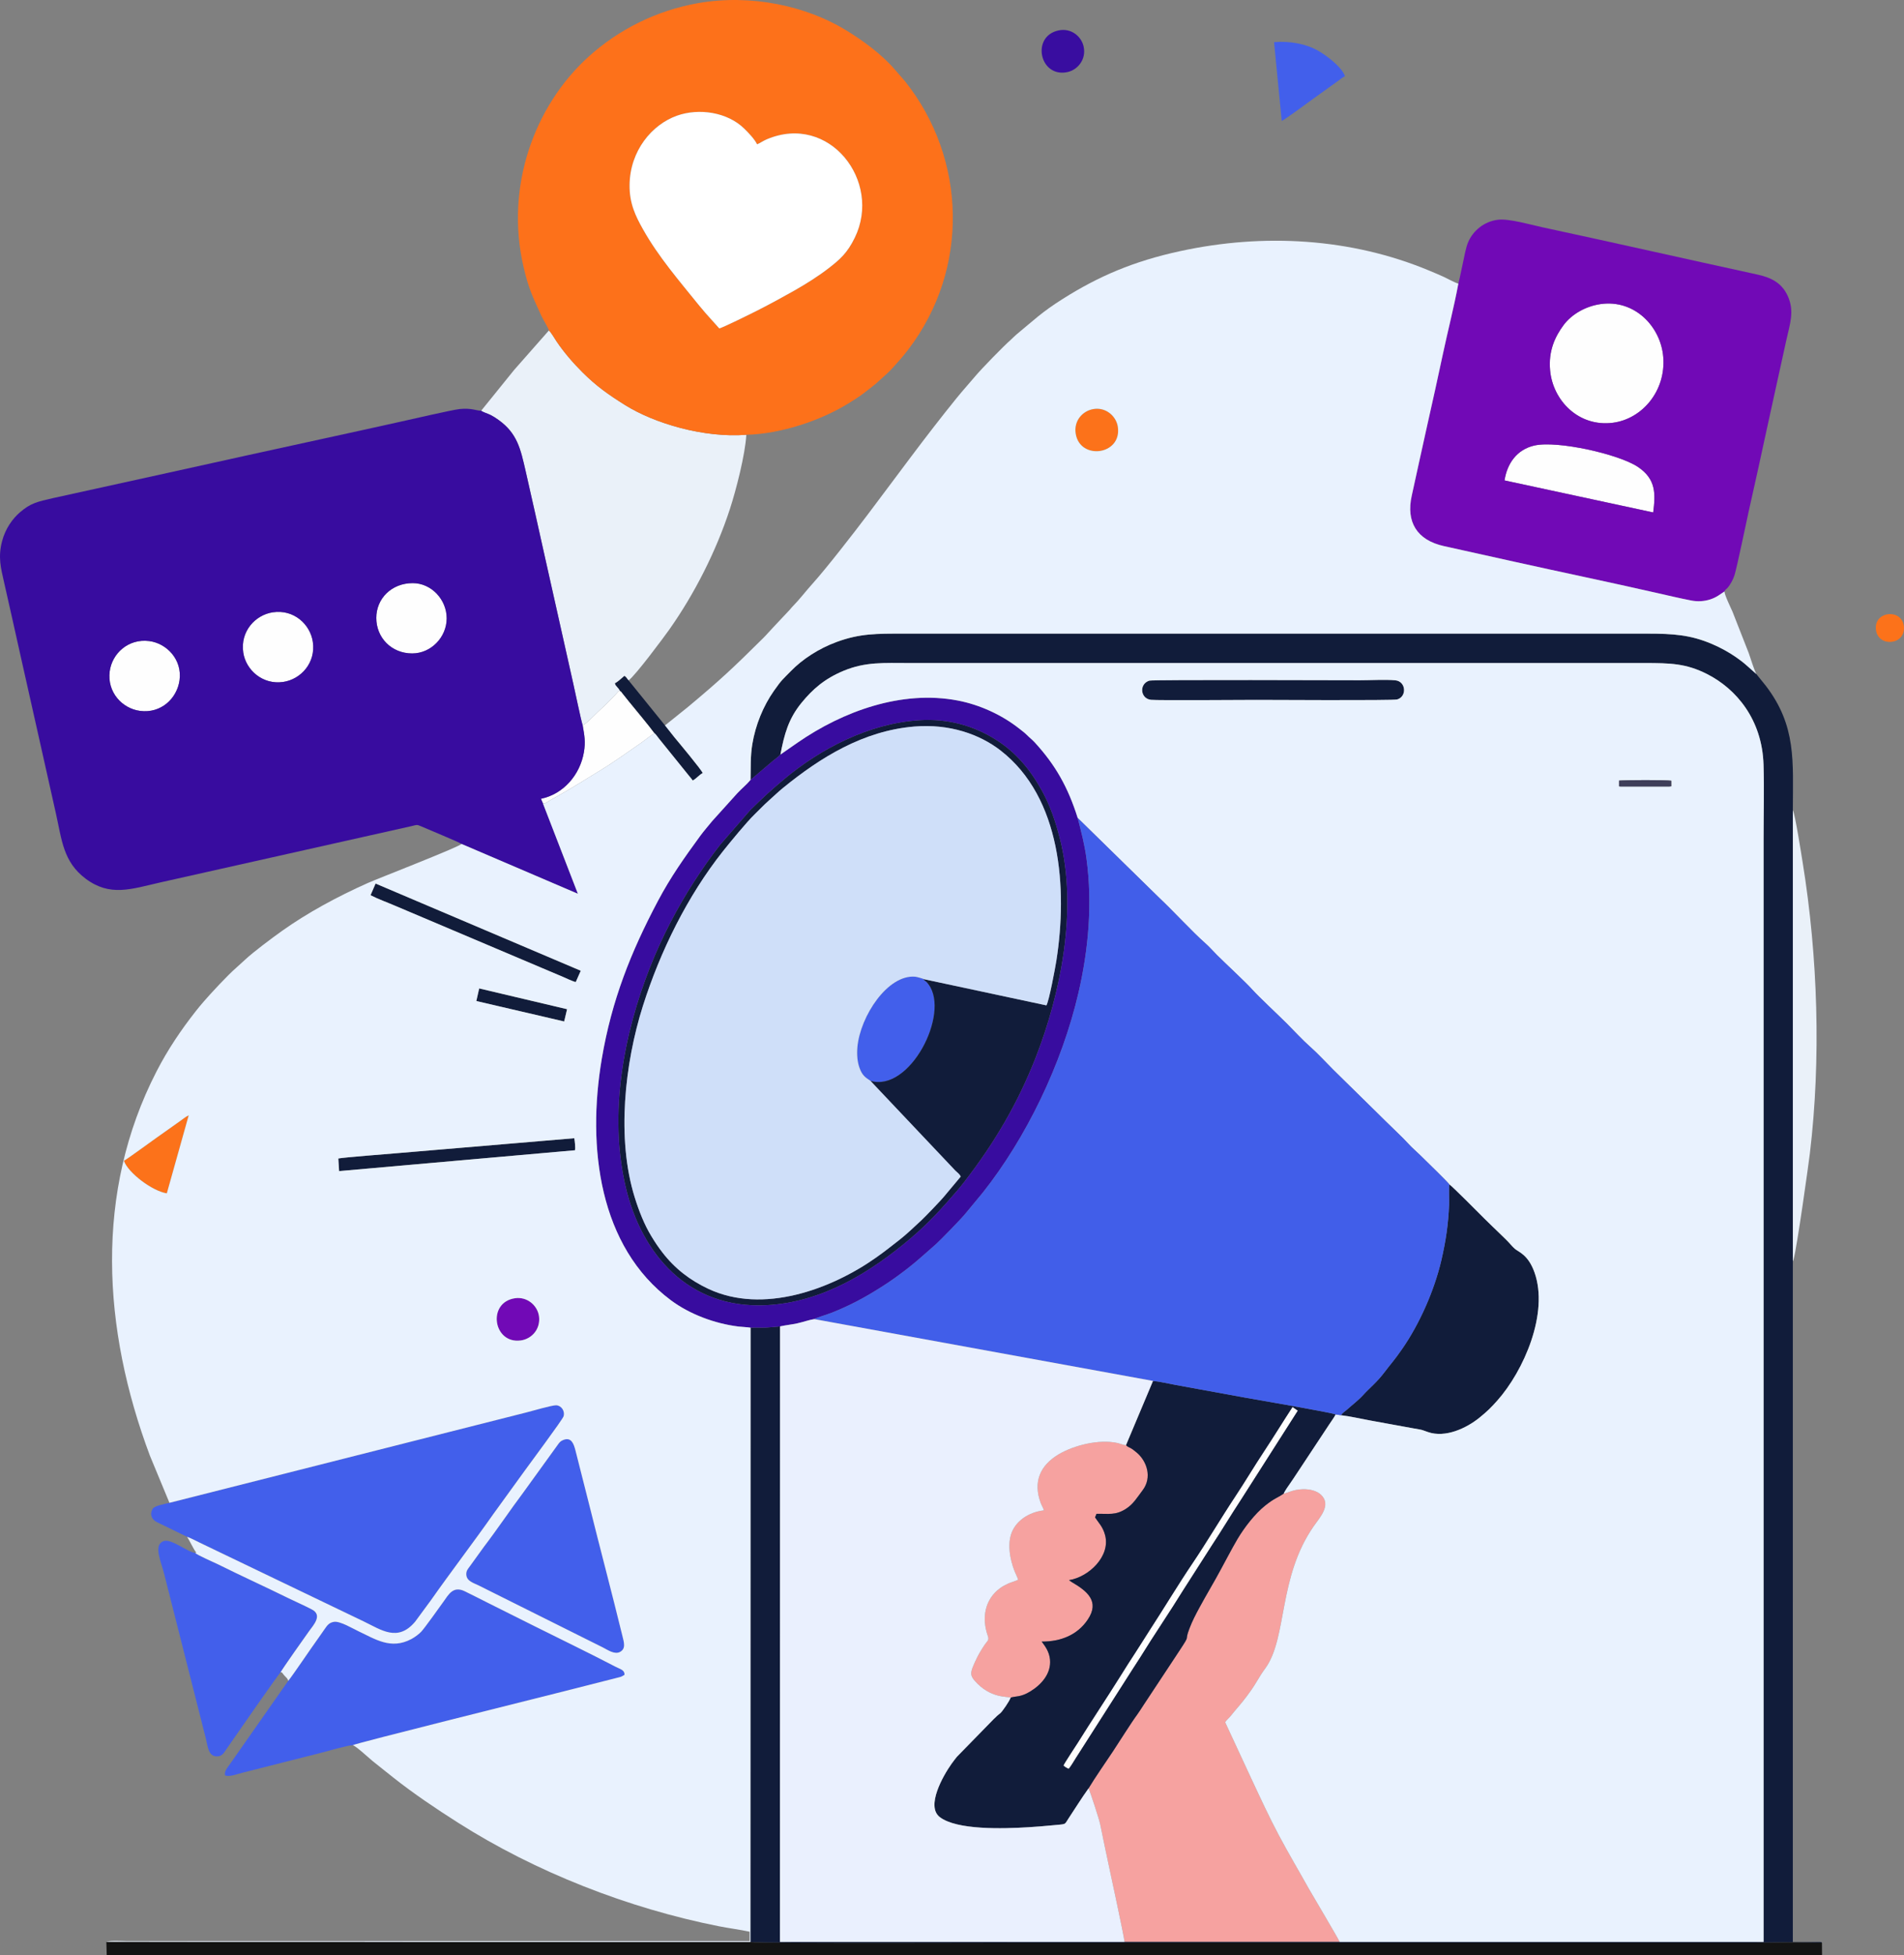 <?xml version="1.0" encoding="UTF-8"?>
<!DOCTYPE svg PUBLIC "-//W3C//DTD SVG 1.0//EN" "http://www.w3.org/TR/2001/REC-SVG-20010904/DTD/svg10.dtd">
<!-- Creator: CorelDRAW 2020 (64-Bit) -->
<svg xmlns="http://www.w3.org/2000/svg" xml:space="preserve" width="595.244mm" height="610.986mm" version="1.0" style="shape-rendering:geometricPrecision; text-rendering:geometricPrecision; image-rendering:optimizeQuality; fill-rule:evenodd; clip-rule:evenodd"
viewBox="0 0 12180122 12502235"
 xmlns:xlink="http://www.w3.org/1999/xlink"
 xmlns:xodm="http://www.corel.com/coreldraw/odm/2003">
 <rect x="0" y="0" width="12180122" height="12502235" fill="#808080" stroke="none"/>
 <defs>
  <style type="text/css">
   <![CDATA[
    .fil5 {fill:#111C3A}
    .fil14 {fill:#131313}
    .fil7 {fill:#380C9F}
    .fil15 {fill:#390DA0}
    .fil16 {fill:#3F3F59}
    .fil9 {fill:#415EE9}
    .fil2 {fill:#425FEB}
    .fil6 {fill:#7109B6}
    .fil10 {fill:#CFDFF9}
    .fil8 {fill:#E9F2FE}
    .fil11 {fill:#EAF0FE}
    .fil3 {fill:#EAF1F9}
    .fil4 {fill:#F6A2A0}
    .fil0 {fill:#FC721A}
    .fil12 {fill:#FD711A}
    .fil1 {fill:#FEFEFE}
    .fil13 {fill:white}
   ]]>
  </style>
 </defs>
 <g id="Capa_x0020_1">
  <g id="_2017958469616">
   <g>
    <path class="fil0" d="M792688 7422789c25918,75944 180247,193580 274431,208309l140057 -499182c-18881,9419 -36671,23657 -53041,35459 -16775,12093 -32771,23337 -50673,35991 -33794,23884 -68402,48850 -103525,73237 -21062,14622 -190188,138596 -207249,146185z"/>
    <path class="fil0" d="M6994807 2615787c-68807,11441 -126613,74141 -113327,157466 27450,172146 296840,137256 269367,-44313 -10178,-67266 -75570,-126535 -156040,-113153z"/>
    <path class="fil0" d="M12000689 4027782c14381,115156 193308,97190 178569,-24064 -13878,-114168 -193689,-97000 -178569,24064z"/>
   </g>
   <g>
    <path class="fil1" d="M10239702 1944459c-94796,13376 -184921,63965 -237568,134866 -54602,73532 -97309,165418 -85911,288878 18003,194970 183789,363369 401605,335258 186953,-24129 340275,-203531 322117,-421341 -16161,-193887 -182964,-368315 -400242,-337660z"/>
    <path class="fil1" d="M9624677 3072123l951114 204863c14641,-118211 19697,-212494 -98430,-291581 -120787,-80867 -514377,-169797 -661747,-136331 -111755,25379 -174485,114714 -190937,223048z"/>
    <path class="fil1" d="M1148466 4350023c18146,-131581 -81745,-236422 -194378,-250582 -133726,-16812 -237474,79883 -252266,193906 -17209,132662 79003,237315 193760,252539 135023,17911 236907,-79992 252884,-195862z"/>
    <path class="fil1" d="M1556279 4173310c16851,111268 123830,207243 255991,187399 112578,-16904 208600,-122070 188974,-255921 -16454,-112234 -121463,-209588 -256197,-189269 -112801,17010 -209189,122932 -188768,257791z"/>
    <path class="fil1" d="M2636749 4178516c121035,-14 220290,-103867 220746,-223500 458,-120595 -97599,-226116 -217282,-226116 -135717,0 -233130,99181 -233046,222651 88,127290 98039,226983 229582,226965z"/>
    <path class="fil1" d="M3727713 4639495c10788,64373 19183,103130 7483,171166 -24770,144037 -130630,267609 -274769,297380l12402 28547c13826,4805 19877,-4039 48205,-19947 16077,-9030 29327,-16718 46517,-26261 93722,-52030 181395,-108778 272682,-164002 82856,-50125 179877,-119840 260807,-175741 27737,-19159 57849,-45547 85952,-61819 -28877,-40966 -127872,-159345 -165598,-205790l-41618 -52112c-5752,-6945 -5269,-9777 -12449,-11610 -14178,-1457 -11379,3751 -31389,24119 -10718,10908 -17727,19507 -28664,30233 -19531,19155 -37919,37853 -58324,56155 -35208,31576 -84377,86366 -121238,109682z"/>
    <path class="fil1" d="M6802803 11290344c9576,9061 22061,16102 33481,21348 14794,-16454 32427,-47761 45934,-68901l366154 -573018c15148,-24199 30892,-46695 46163,-71506 87951,-142885 188252,-288874 275722,-431138l182557 -285168c62230,-94057 121575,-193384 183650,-287724l366072 -573444 -34033 -23669c-61751,94465 -120284,190425 -183071,285242 -61852,93403 -121319,193779 -183654,287718 -91311,137612 -185348,296971 -274570,428695 -88310,130374 -185078,291612 -274575,428779 -31303,47974 -59789,95754 -91725,143941 -30597,46171 -62017,96198 -91817,143912 -89290,142960 -186017,287194 -275708,431126 -13299,21340 -86853,131225 -90581,143808z"/>
   </g>
   <g>
    <path class="fil2" d="M1083985 9610136c-29902,7203 -91657,18150 -105357,35924 -18222,23642 -19542,66992 28868,89367l189283 92113c22065,7135 60417,27602 82369,38175l1046391 502458c113036,54055 218831,134540 330197,2071l101344 -137648c127646,-181579 273021,-371192 400298,-552591l200867 -277282c24170,-34234 240810,-324501 246977,-345550 10460,-35684 -15701,-69455 -46910,-70822 -25776,-1127 -157483,37366 -192684,46218l-2281644 577567z"/>
    <path class="fil2" d="M1844140 10748037l-366436 523191c-20739,30571 -45660,55435 -37432,82564 31604,9454 74420,-8596 106738,-16634l505914 -128258c35013,-9329 179729,-50327 203752,-48813 12142,-10542 1184306,-302219 1308654,-333895l381529 -96836c27059,-6851 26472,-5693 48344,-19439 614,-31778 -25887,-35005 -60055,-52820 -163515,-85250 -353326,-177053 -519374,-259977 -99347,-49613 -196513,-98250 -295686,-147831 -49863,-24929 -97440,-49617 -147783,-73961 -73280,-35435 -102199,20254 -135786,67383 -24850,34868 -119801,167738 -141532,191102 -13884,14925 -40567,35203 -63407,47385 -131673,70225 -233306,-935 -338325,-49795 -34545,-16073 -117632,-66437 -156832,-60278 -34123,5361 -45517,26701 -61547,48981 -16495,22924 -29206,42728 -45670,65207 -36677,50078 -155882,227763 -185066,262725z"/>
    <path class="fil2" d="M1794918 10694354c8119,-18140 167485,-243120 181299,-262062 31258,-42863 87620,-103617 19550,-139879 -47792,-25459 -101162,-48095 -149682,-71997 -148019,-72914 -303130,-143186 -449256,-215962 -23024,-11467 -138903,-61582 -148215,-74109 -45017,-2343 -154518,-94403 -202926,-75183 -65652,26069 -16679,124471 4958,211364l266776 1053373c12687,49005 14770,118172 78438,111223 26188,-2859 38529,-24964 50698,-42942 15689,-23182 338790,-489166 348360,-493827z"/>
    <path class="fil2" d="M3605029 9207524c-20923,7898 -27092,17385 -39599,35036l-218033 301792c-82287,109580 -169989,240185 -250554,345387l-91577 126734c-10923,15322 -24365,27964 -22331,54080 3243,41604 48572,52695 80595,68688 33802,16879 66112,33028 99326,49660l693564 346056c28883,14406 73894,47151 108956,29212 40305,-20620 26308,-61862 15717,-105203 -66896,-273732 -141759,-555314 -209989,-829562l-90391 -356674c-10278,-38402 -25148,-84276 -75686,-65205z"/>
    <path class="fil2" d="M5568082 6911483c251182,75613 510340,-427703 372524,-615822 -17283,-23591 -17315,-17516 -26437,-26431 -9351,-9136 -8246,-4013 -448,-6884 -7395,-4025 -47771,-15523 -58287,-16501 -176439,-16394 -352634,252565 -370635,449819 -4228,46325 -716,94888 14225,135046 17051,45823 35285,58379 69059,80773z"/>
    <path class="fil2" d="M8199410 773333c10649,-1659 179500,-125621 201968,-142240l151330 -108606c13266,-9871 38477,-29556 51309,-35042 -18674,-56867 -116075,-131835 -173492,-164008 -76939,-43110 -177329,-62226 -280200,-53910l49085 503807z"/>
   </g>
   <g>
    <path class="fil3" d="M3078233 2626419c8449,8408 45703,19820 59656,27025 20417,10538 33984,19550 51215,31878 120818,86433 141182,187047 173116,325743 41786,181493 81234,361360 121993,543606l182608 815013c13436,58565 47792,227104 60892,269811 36861,-23317 86030,-78107 121238,-109682 20405,-18302 38793,-37000 58324,-56155 10937,-10726 17946,-19325 28664,-30233 20010,-20368 17211,-25576 31389,-24119 -6834,-12957 -7027,-12586 -17180,-24397 -11801,-13728 -12705,-13628 -15770,-25365 15656,-6812 45318,-34187 60002,-46793 15846,9879 16728,20172 26783,28105 43114,-30086 228874,-280351 260014,-324452 161053,-228094 299727,-500025 388407,-772314 39437,-121088 97739,-347636 104739,-473717 -271947,21086 -588756,-72887 -776106,-190325 -108778,-68185 -184256,-121872 -272203,-209394 -58242,-57962 -118708,-127497 -165962,-197857 -9292,-13835 -37872,-62396 -48721,-69458l-222203 252174 -210894 260906z"/>
    <path class="fil3" d="M11468988 8065928c475,-868 960,-2032 1222,-2701 260,-663 855,-1885 1156,-2709 7227,-19904 -2535,9885 1891,-5545 22885,-79777 97581,-619658 104665,-678825 72189,-602955 51103,-1259722 -45783,-1858977 -8606,-53227 -48400,-308998 -63167,-336455l16 2885213z"/>
   </g>
   <g>
    <path class="fil4" d="M8211681 9551464c-41700,28396 -58885,29016 -117601,75823 -66468,52987 -133116,139729 -177452,213899 -36791,61551 -98264,181321 -138727,252948 -24340,43086 -48087,83448 -71647,125795 -23163,41639 -45555,81260 -67733,126163 -10571,21402 -20679,44768 -29515,67651 -34974,90587 10350,29034 -60626,136814 -12746,19355 -25756,39273 -38537,58549l-194432 294202c-13597,20458 -26214,41565 -40071,60358 -40164,54475 -113572,172381 -155760,235882 -45873,69048 -116222,170036 -155874,236367 13008,29376 67988,197669 74649,230934 16843,84133 34236,165465 51966,249471 13006,61627 96924,448879 103824,501703l1375482 -223c-7469,-19920 -178800,-307560 -196508,-339289 -63088,-113042 -129210,-224016 -191829,-341703 -61882,-116308 -117874,-237630 -174696,-359090l-169253 -364570c9169,-15107 24068,-25766 35838,-40724 34129,-43376 59953,-68817 102797,-125838 43720,-58185 54864,-79707 90575,-138047 10546,-17231 18799,-27420 29840,-42996 139169,-196328 79429,-577745 307251,-905526 39398,-56683 115430,-136572 46681,-201532 -26149,-24708 -70403,-36763 -117311,-35236 -62642,2040 -89609,22054 -121332,28216z"/>
    <path class="fil4" d="M6465177 10855872c34170,-10921 63028,-1318 125745,-39576 69934,-42664 134769,-113638 126052,-204088 -4927,-51127 -31854,-86130 -53253,-114675 123108,657 229676,-43028 295235,-141330 76619,-114888 -1684,-180308 -103024,-239216l-17663 -12279c128090,-20192 266834,-153949 231147,-287867 -14602,-54794 -40925,-77462 -64248,-113450l9265 -22869c80292,-1400 120957,10471 187012,-31162 48522,-30585 72005,-72052 108535,-120288 61033,-80597 27886,-184405 -38314,-240323 -43014,-36331 -43393,-28273 -60583,-40051l-7993 -7217c-13575,419 -37612,-10082 -54307,-13747 -118563,-26020 -277617,14496 -374175,71027 -122627,71792 -166994,179328 -116762,312774 6575,17467 15326,30164 20471,46697 -101776,12077 -183636,71209 -209899,152124 -23483,72351 -7027,159756 19664,230840 7641,20346 19589,42310 25369,60665 -12687,7446 -46742,16904 -62204,23865 -19613,8830 -37659,18574 -53249,29912 -99206,72136 -119376,192928 -78191,307036 9918,27475 -7057,33939 -20708,54917 -24696,37954 -40986,63577 -61234,108502 -28523,63286 -36159,83444 -2597,121800 100030,114321 208682,99232 229907,107978z"/>
   </g>
   <g>
    <path class="fil5" d="M4801258 4987267l142911 -121301c11895,-9018 40994,-31254 48263,-40667 24622,-128954 50904,-228876 136265,-332561 68351,-83026 143671,-151647 268065,-203228 141438,-58649 258651,-49517 420821,-49517 1567319,0 3134637,0 4701956,0 166124,0 266203,2302 400273,70143 187145,94698 353036,291049 361667,580358 4577,153415 338,313652 338,467834l0 7059403 -2712189 70 -1375482 223 -2204695 -274 653 -3935723c-31117,2306 -60090,6174 -90650,7440 -32562,1346 -66632,-810 -97994,892l-888 3928909c71649,9249 1662309,4103 1713471,4103l4712351 0c70919,10 142840,-2631 214828,-2789l214020 2789c-6769,-7291 976,-2568 -9896,-5046l-176398 -239 41 -4352158 -16 -2885213c350,-311086 24352,-537731 -173314,-795966l-59910 -74139 -63053 -55858c-16337,-15085 -44880,-36746 -66222,-51526 -45656,-31618 -96664,-60178 -154239,-84847 -137166,-58772 -249070,-66351 -411904,-66351 -1588108,0 -3176217,0 -4764325,0 -167094,0 -274057,-1522 -422157,52541 -119155,43499 -223054,113556 -292884,185262 -53988,55441 -58559,54332 -110569,128498 -68318,97423 -117714,218338 -137767,340369 -13080,79597 -9257,147096 -11369,228571z"/>
    <path class="fil5" d="M6802803 11290344c3728,-12582 77282,-122467 90581,-143808 89691,-143932 186418,-288166 275708,-431126 29799,-47714 61219,-97741 91817,-143912 31936,-48187 60421,-95967 91725,-143941 89496,-137168 186265,-298405 274575,-428779 89222,-131725 183259,-291084 274570,-428695 62335,-93939 121802,-194315 183654,-287718 62787,-94817 121319,-190777 183071,-285242l34033 23669 -366072 573444c-62075,94340 -121420,193666 -183650,287724l-182557 285168c-87471,142265 -187771,288254 -275722,431138 -15271,24811 -31015,47307 -46163,71506l-366154 573018c-13507,21140 -31140,52447 -45934,68901 -11420,-5247 -23904,-12288 -33481,-21348zm400289 -2048862l7993 7217c17190,11778 17569,3720 60583,40051 66200,55918 99347,159725 38314,240323 -36529,48236 -60012,89703 -108535,120288 -66055,41633 -106720,29763 -187012,31162l-9265 22869c23323,35987 49646,58655 64248,113450 35686,133918 -103057,267675 -231147,287867l17663 12279c101340,58907 179643,124327 103024,239216 -65559,98301 -172128,141986 -295235,141330 21400,28545 48326,63548 53253,114675 8717,90450 -56118,161424 -126052,204088 -62717,38259 -91575,28656 -125745,39576 -7567,22715 -52247,87070 -65095,98696 -8119,7350 -15030,11412 -22852,18872 -8416,8025 -10780,11596 -19372,18592l-236306 241933c-12032,15128 -23163,29312 -34453,45185 -55289,77749 -164597,271247 -75502,340322 108700,84270 405749,74960 564848,65351 49406,-2985 98856,-6830 146711,-11610 104643,-10450 82656,-299 113409,-46413 42081,-63102 82760,-129304 127141,-190885 39652,-66331 110002,-167319 155874,-236367 42187,-63501 115596,-181407 155760,-235882 13857,-18793 26474,-39900 40071,-60358l194432 -294202c12781,-19276 25791,-39194 38537,-58549 70976,-107779 25652,-46227 60626,-136814 8836,-22883 18944,-46249 29515,-67651 22177,-44903 44569,-84524 67733,-126163 23560,-42347 47307,-82709 71647,-125795 40462,-71627 101935,-191397 138727,-252948 44336,-74170 110984,-160912 177452,-213899 58717,-46808 75901,-47428 117601,-75823 6249,-15893 30951,-50669 41934,-66308 15897,-22638 27692,-41058 41719,-62062l208287 -315014c12388,-19132 32234,-45355 40485,-63067 -19566,-11334 -514889,-96018 -583927,-108475 -98530,-17778 -196353,-35437 -293052,-53458 -49173,-9165 -96920,-17770 -146615,-26800 -44813,-8142 -100636,-21537 -144565,-25617l-172854 410819z"/>
    <path class="fil5" d="M5913720 6262346c-7798,2871 -8903,-2253 448,6884 9122,8915 9155,2840 26437,26431 137816,188119 -121342,691434 -372524,615822l543645 574739c14334,13839 26104,20849 34262,37516l-100720 120431c-24365,31068 -130086,139584 -150098,158277 -37921,35420 -100460,94745 -141033,125850 -56517,43329 -83689,66879 -149750,113513 -287452,202919 -722983,364165 -1072978,200018 -118113,-55394 -214350,-129678 -293938,-232772 -27913,-36155 -46965,-64886 -71442,-105234 -44148,-72781 -78103,-158669 -105848,-247579 -116756,-374161 -64164,-855346 52631,-1223774 111401,-351411 285160,-702773 511676,-988675 42245,-53317 154428,-189905 203386,-236645 30917,-29519 57563,-58811 87837,-85414 31369,-27567 59783,-55844 93448,-83239 237787,-193488 512311,-365471 840253,-392501 223578,-18428 416684,48627 551439,153288 388480,301724 428836,883726 356893,1343466 -7342,46926 -46783,258438 -63712,286322l-780313 -166723zm-32695 -1656807c-323989,20133 -633908,184037 -863280,375706 -91778,76693 -134297,117217 -217615,198156l-191743 220525c-58858,75506 -115365,154902 -170900,241516 -104450,162905 -202033,347384 -280742,547353 -162565,413025 -266768,928759 -153126,1406179 100120,420619 396602,776883 899087,751416 358352,-18164 667248,-211657 918438,-423811 120411,-101700 203067,-193674 306549,-313744 15097,-17516 30213,-36922 46274,-57720 184968,-239488 335583,-491756 451691,-788747 156652,-400699 271980,-943449 153255,-1405430 -28275,-110030 -62965,-209103 -112799,-299631 -73489,-133501 -166202,-246027 -293899,-326481 -145913,-91933 -309375,-136582 -491189,-125285z"/>
    <path class="fil5" d="M8579081 9050097c58011,6532 127962,23073 186506,33552l281272 51238c61923,11477 32695,3520 88371,22834 111180,38572 245465,-24784 328035,-91322 48731,-39267 74831,-64970 113538,-108375 172074,-192958 331920,-561357 239619,-821090 -41095,-115639 -103634,-131141 -125923,-151287 -9245,-8355 -18930,-18418 -27352,-28011 -19953,-22723 -35154,-36665 -54890,-56020 -38136,-37399 -74808,-71326 -112574,-109187 -18449,-18494 -206109,-207824 -224284,-218727 -3886,19036 -135,99758 -1312,128672 -5152,126705 -20655,232213 -49331,355751 -45480,195929 -140554,408832 -250447,567287 -53693,77419 -70427,92310 -116703,153490 -46482,61451 -94119,98314 -132627,141201 -30980,34506 -72750,65521 -107450,96941 -9576,8670 -29799,20573 -34446,33053z"/>
    <path class="fil5" d="M7352957 4352393c-67698,20460 -58784,115424 9947,122811 43049,4627 602673,432 675723,432 49857,0 872923,4784 899062,-2744 64215,-18496 57055,-116126 -12099,-122578 -63372,-5912 -158348,-291 -225156,-291 -87276,0 -1324678,-4522 -1347477,2370z"/>
    <path class="fil5" d="M2164192 7408254l5185 80616 1508815 -133300c3998,-14682 -1441,-60964 -4354,-76990l-1131451 95473c-64841,5836 -339604,26529 -378194,34201z"/>
    <path class="fil5" d="M2370406 5724723c48643,24905 111383,47499 162813,69754l983302 416512c27256,11336 54667,22957 82801,35046 18799,8079 65066,30129 83845,33880l32042 -72271 -1312552 -557559 -32251 74639z"/>
    <path class="fil5" d="M3967328 4419305c7180,1833 6697,4665 12449,11610l41618 52112c37727,46446 136721,164825 165598,205790 10246,8416 20141,24209 29552,35652l184268 228121c10489,13902 21809,25142 30358,38228 19716,-7620 42251,-37109 64111,-46965 -4608,-18140 -162017,-206314 -180049,-228021l-61031 -77053 -233040 -287924c-10055,-7933 -10937,-18226 -26783,-28105 -14684,12607 -44346,39981 -60002,46793 3065,11737 3970,11637 15770,25365 10153,11811 10346,11441 17180,24397z"/>
    <polygon class="fil5" points="3047185,6401351 3609052,6532018 3627664,6453510 3065442,6320744 "/>
   </g>
   <g>
    <path class="fil6" d="M9624677 3072123c16452,-108334 79181,-197669 190937,-223048 147370,-33466 540960,55463 661747,136331 118127,79087 113071,173370 98430,291581l-951114 -204863zm615026 -1127664c217278,-30655 384081,143773 400242,337660 18158,217810 -135164,397212 -322117,421341 -217816,28111 -383602,-140288 -401605,-335258 -11398,-123460 31309,-215346 85911,-288878 52648,-70900 142772,-121489 237568,-134866zm-910548 -130558c-27857,150376 -67600,302743 -99451,452882 -31827,150020 -65500,302002 -99326,451652 -34006,150442 -65658,300091 -99357,451605 -37090,166768 31999,283662 205215,322105 300030,66587 602495,134117 903134,198491 150826,32296 301039,65512 451664,99478 74229,16740 151483,35136 227382,49983 41991,8212 84254,5592 122977,-7188 41397,-13663 61983,-32564 90945,-50935 1263,-10354 10301,-13086 18913,-22846 18285,-20714 36114,-54471 44342,-80460 16218,-51219 75265,-338603 90851,-407973 41054,-182705 81496,-364863 120708,-548226 39048,-182584 80980,-365317 120419,-548194 21690,-100575 54193,-183261 8406,-282539 -39525,-85705 -109339,-117751 -196197,-136634 -456831,-99316 -914652,-203327 -1371798,-301575 -71768,-15425 -213775,-56493 -283725,-48471 -93489,10720 -161718,73722 -191325,141184 -16030,36529 -24837,90440 -34011,132598 -9722,44682 -18621,90792 -29765,135062z"/>
    <path class="fil6" d="M3294424 8301808c-180049,26450 -139783,294178 37219,270050 69552,-9480 127026,-72294 116546,-154024 -8795,-68590 -74929,-127608 -153765,-116026z"/>
   </g>
   <g>
    <path class="fil7" d="M1148466 4350023c-15977,115870 -117861,213773 -252884,195862 -114757,-15224 -210969,-119877 -193760,-252539 14792,-114023 118541,-210718 252266,-193906 112633,14160 212524,119001 194378,250582zm407813 -176713c-20421,-134859 75967,-240781 188768,-257791 134735,-20319 239743,77035 256197,189269 19625,133851 -76396,239017 -188974,255921 -132160,19844 -239140,-76130 -255991,-187399zm1080469 5206c-131542,18 -229494,-99674 -229582,-226965 -84,-123470 97329,-222651 233046,-222651 119682,0 217740,105520 217282,226116 -456,119633 -99711,223486 -220746,223500zm315329 1218146l744825 318863 -224073 -578938 -12402 -28547c144139,-29771 249999,-153343 274769,-297380 11700,-68035 3305,-106793 -7483,-171166 -13100,-42707 -47456,-211246 -60892,-269811l-182608 -815013c-40759,-182246 -80206,-362113 -121993,-543606 -31934,-138696 -52298,-239310 -173116,-325743 -17231,-12329 -30798,-21340 -51215,-31878 -13953,-7205 -51207,-18617 -59656,-27025 -27917,1175 -60565,-18928 -138880,-10563 -46018,4915 -316504,67317 -373465,79955 -164739,36550 -329291,72903 -494169,108643 -330261,71590 -658322,144319 -988528,217261l-744258 163605c-102068,23061 -143808,32828 -210869,90411 -45936,39443 -93532,102621 -115130,186322 -26038,100914 -8164,168008 13294,262076 37538,164546 73626,327820 110454,492483 73843,330146 148056,657894 221542,988022 37325,167679 46752,307009 188929,413756 157004,117882 291346,67061 481543,23747l1605010 -359633c32148,-7207 30610,-11664 60039,1494 45015,20125 247675,102873 258332,112664z"/>
    <path class="fil7" d="M5881025 4605539c181814,-11297 345276,33352 491189,125285 127698,80454 220411,192981 293899,326481 49834,90528 84524,189600 112799,299631 118725,461981 3397,1004732 -153255,1405430 -116108,296991 -266723,549260 -451691,788747 -16061,20798 -31176,40204 -46274,57720 -103482,120069 -186138,212044 -306549,313744 -251190,212154 -560086,405646 -918438,423811 -502485,25467 -798966,-330797 -899087,-751416 -113642,-477420 -9439,-993154 153126,-1406179 78709,-199969 176292,-384447 280742,-547353 55535,-86613 112042,-166009 170900,-241516l191743 -220525c83319,-80939 125838,-121463 217615,-198156 229371,-191669 539290,-355573 863280,-375706zm-888594 219760c-7268,9413 -36368,31649 -48263,40667l-142911 121301c-27025,32097 -56570,55240 -84192,84845l-161104 178502c-25809,32040 -52592,61899 -77350,95782 -99715,136470 -188645,261626 -270306,415851 -172911,326553 -295401,634070 -358910,1009741 -95451,564613 -17207,1200655 442522,1542960 118946,88565 278507,148864 431188,167857 23806,2963 58858,3767 78355,7553 31363,-1702 65433,454 97994,-892 30561,-1267 59533,-5134 90650,-7440 34960,-7853 73996,-11745 109807,-19468 33609,-7250 78211,-22981 108895,-27276 11827,-7972 92695,-32996 113605,-41385 118148,-47403 204028,-93484 310619,-160558 33501,-21080 63174,-40779 93439,-62588 120458,-86799 157035,-123975 260486,-214172 23262,-20280 166298,-166185 192007,-199478l108256 -130802c276220,-348339 505482,-819465 611684,-1276767 64841,-279205 90542,-571750 51414,-859504 -12824,-94297 -33558,-171463 -56206,-259467 -62026,-196592 -142130,-338722 -274900,-483285 -16648,-18128 -32668,-29603 -49840,-47154 -13988,-14293 -33890,-28825 -51170,-42439 -108424,-85422 -248988,-150613 -390158,-177808 -360296,-69404 -736939,69466 -1024558,268235l-111051 77188z"/>
   </g>
   <g>
    <path class="fil8" d="M3605029 9207524c50538,-19071 65408,26804 75686,65205l90391 356674c68230,274247 143093,555830 209989,829562 10591,43341 24588,84583 -15717,105203 -35062,17939 -80073,-14807 -108956,-29212l-693564 -346056c-33215,-16632 -65525,-32781 -99326,-49660 -32024,-15993 -77352,-27084 -80595,-68688 -2034,-26116 11408,-38758 22331,-54080l91577 -126734c80565,-105201 168266,-235807 250554,-345387l218033 -301792c12507,-17651 18676,-27137 39599,-35036zm-310605 -905716c78835,-11582 144970,47436 153765,116026 10481,81731 -46994,144544 -116546,154024 -177002,24127 -217268,-243601 -37219,-270050zm-1130232 -893554c38590,-7671 313353,-28365 378194,-34201l1131451 -95473c2914,16026 8353,62308 4354,76990l-1508815 133300 -5185 -80616zm-1371504 14534c17062,-7589 186187,-131563 207249,-146185 35124,-24387 69732,-49353 103525,-73237 17903,-12654 33898,-23898 50673,-35991 16370,-11803 34160,-26040 53041,-35459l-140057 499182c-94184,-14729 -248514,-132365 -274431,-208309zm2272753 -1102045l562223 132766 -18613 78508 -561866 -130667 18257 -80607zm-662785 -670659l1312552 557559 -32042 72271c-18778,-3751 -65046,-25801 -83845,-33880 -28134,-12089 -55545,-23710 -82801,-35046l-983302 -416512c-51430,-22255 -114170,-44849 -162813,-69754l32251 -74639zm4592151 -3034298c80470,-13382 145862,45887 156040,113153 27473,181569 -241917,216459 -269367,44313 -13286,-83325 44520,-146026 113327,-157466zm-2740605 2022991l61031 77053c18031,21707 175440,209881 180049,228021 -21860,9857 -44395,39345 -64111,46965 -8549,-13086 -19869,-24326 -30358,-38228l-184268 -228121c-9411,-11443 -19306,-27235 -29552,-35652 -28103,16272 -58215,42660 -85952,61819 -80931,55901 -177951,125617 -260807,175741 -91287,55224 -178960,111972 -272682,164002 -17190,9544 -30440,17231 -46517,26261 -28328,15907 -34379,24751 -48205,19947l224073 578938 -744825 -318863c-9572,17763 -530502,219484 -598889,249903 -197069,87663 -388875,192402 -547299,305098 -66167,47070 -183525,134424 -239504,186744l-56116 51113c-52515,45179 -160969,161905 -208782,217294 -16131,18684 -32214,37945 -48688,58903 -94413,120102 -178628,244345 -251475,385896 -397850,773079 -346880,1645023 -42208,2457392l124868 301131 2281644 -577567c35201,-8852 166908,-47346 192684,-46218 31209,1367 57370,35138 46910,70822 -6167,21050 -222807,311317 -246977,345550l-200867 277282c-127276,181399 -272651,371012 -400298,552591l-101344 137648c-111367,132469 -217161,51985 -330197,-2071l-1046391 -502458c-21952,-10573 -60305,-31039 -82369,-38175 11467,17395 19941,35203 29603,52809 6347,11563 20851,39073 28488,46714 -4829,4289 6079,4645 -6257,3282 9312,12527 125191,62642 148215,74109 146126,72777 301237,143048 449256,215962 48520,23902 101890,46538 149682,71997 68070,36261 11709,97016 -19550,139879 -13814,18942 -173179,243922 -181299,262062 10841,-661 7905,61 15066,8879 4968,6116 6059,8160 11089,13429 10933,11453 17694,15895 23067,31375 29183,-34962 148389,-212647 185066,-262725 16464,-22480 29175,-42283 45670,-65207 16030,-22279 27424,-43620 61547,-48981 39200,-6159 122287,44205 156832,60278 105019,48860 206652,120020 338325,49795 22840,-12181 49523,-32459 63407,-47385 21731,-23364 116683,-156234 141532,-191102 33587,-47129 62506,-102817 135786,-67383 50344,24344 97921,49032 147783,73961 99173,49580 196339,98217 295686,147831 166048,82924 355859,174726 519374,259977 34168,17815 60669,21041 60055,52820 -21872,13747 -21285,12588 -48344,19439l-381529 96836c-124348,31676 -1296511,323353 -1308654,333895 21584,5717 104268,83294 129511,103591 42644,34285 84688,67718 129175,102879 132046,104368 271781,198246 414496,289029 494826,314771 1087963,547422 1669451,662433 64164,12691 133566,21310 196126,34841l2 60151 -3988189 0c-17278,0 -112836,-5257 -126887,5277l4120210 980 888 -3928909c-19497,-3786 -54549,-4590 -78355,-7553 -152680,-18993 -312242,-79292 -431188,-167857 -459728,-342305 -537973,-978348 -442522,-1542960 63509,-375671 185999,-683188 358910,-1009741 81661,-154225 170591,-279381 270306,-415851 24757,-33884 51541,-63742 77350,-95782l161104 -178502c27622,-29605 57168,-52748 84192,-84845 2112,-81475 -1711,-148974 11369,-228571 20053,-122032 69449,-242946 137767,-340369 52009,-74166 56581,-73057 110569,-128498 69830,-71706 173730,-141763 292884,-185262 148101,-54064 255064,-52541 422157,-52541 1588108,0 3176217,0 4764325,0 162834,0 274738,7579 411904,66351 57575,24669 108584,53229 154239,84847 21342,14780 49885,36441 66222,51526l63053 55858c-17872,-34856 -34937,-95664 -49357,-135459l-103538 -263838c-7076,-16718 -54457,-113227 -50515,-129339 -28962,18371 -49548,37272 -90945,50935 -38723,12781 -80986,15400 -122977,7188 -75899,-14848 -153153,-33243 -227382,-49983 -150626,-33966 -300838,-67182 -451664,-99478 -300640,-64375 -603104,-131905 -903134,-198491 -173216,-38443 -242305,-155336 -205215,-322105 33700,-151514 65351,-301163 99357,-451605 33826,-149650 67499,-301632 99326,-451652 31852,-150139 71594,-302506 99451,-452882 -23493,-6372 -68543,-31977 -93462,-43380 -30022,-13738 -61303,-26789 -92007,-39605 -501539,-209322 -1060690,-240151 -1590975,-125615 -302862,65414 -524770,161792 -751739,304654 -139134,87575 -185371,136114 -298114,228620 -11987,9836 -22106,21303 -33996,31762 -52359,46061 -189332,187399 -227859,233001 -41000,48533 -81569,93139 -122817,144020 -200198,246959 -378689,493442 -570004,746650 -86018,113845 -261634,340418 -352508,440985 -38846,42989 -84014,101768 -122740,140566 -12157,12179 -18766,22721 -31158,34735l-95723 101768c-22153,22971 -40720,45609 -63509,68179 -193726,191857 -271749,265479 -481312,440434l-147028 118103z"/>
    <path class="fil8" d="M10357261 4991626c34735,-3634 309717,-4680 334012,915l61 35582 -12404 1396 -308395 205 -13274 -1146 0 -36951zm-3004304 -639233c22799,-6892 1260201,-2370 1347477,-2370 66808,0 161784,-5621 225156,291 69155,6452 76314,104082 12099,122578 -26139,7528 -849205,2744 -899062,2744 -73051,0 -632675,4195 -675723,-432 -68731,-7387 -77645,-102351 -9947,-122811zm-2360525 472906l111051 -77188c287619,-198770 664262,-337640 1024558,-268235 141170,27195 281734,92386 390158,177808 17280,13614 37182,28146 51170,42439 17172,17551 33192,29026 49840,47154 132770,144563 212874,286692 274900,483285l520330 509409c93693,87937 210699,216689 296658,292444 27334,24092 47334,48119 74088,74839 52781,52717 181929,172238 224282,219254 47401,52623 164910,161117 223574,219922 45916,46024 100120,105156 147655,146867 49503,43440 100630,99715 147773,146754l297140 291902c49736,50055 99138,95606 148954,145567 25770,25846 46184,50090 72056,73411 26362,23763 50704,48103 76108,72955 17563,17180 135770,131923 148669,149817 18175,10902 205835,200233 224284,218727 37765,37862 74438,71788 112574,109187 19736,19355 34937,33296 54890,56020 8422,9593 18107,19656 27352,28011 22290,20145 84829,35648 125923,151287 92302,259733 -67544,628132 -239619,821090 -38707,43405 -64806,69108 -113538,108375 -82570,66538 -216854,129893 -328035,91322 -55676,-19314 -26448,-11357 -88371,-22834l-281272 -51238c-58545,-10479 -128496,-27021 -186506,-33552l-34976 -5085c-8250,17712 -28097,43935 -40485,63067l-208287 315014c-14027,21005 -25821,39425 -41719,62062 -10982,15639 -35684,50415 -41934,66308 31723,-6161 58690,-26175 121332,-28216 46908,-1526 91162,10528 117311,35236 68750,64960 -7283,144849 -46681,201532 -227822,327781 -168082,709198 -307251,905526 -11042,15576 -19294,25764 -29840,42996 -35711,58340 -46855,79863 -90575,138047 -42844,57020 -68668,82461 -102797,125838 -11770,14958 -26669,25617 -35838,40724l169253 364570c56822,121461 112813,242782 174696,359090 62619,117687 128741,228661 191829,341703 17708,31729 189040,319369 196508,339289l2712189 -70 0 -7059403c0,-154182 4240,-314419 -338,-467834 -8631,-289310 -174522,-485660 -361667,-580358 -134070,-67841 -234149,-70143 -400273,-70143 -1567319,0 -3134637,0 -4701956,0 -162171,0 -279383,-9132 -420821,49517 -124395,51582 -199715,120202 -268065,203228 -85361,103685 -111643,203607 -136265,332561z"/>
   </g>
   <path class="fil9" d="M5208805 8435282l2167141 395380c43929,4080 99752,17475 144565,25617 49695,9030 97442,17634 146615,26800 96699,18021 194522,35680 293052,53458 69038,12458 564361,97141 583927,108475l34976 5085c4647,-12480 24870,-24383 34446,-33053 34700,-31420 76470,-62435 107450,-96941 38508,-42887 86145,-79750 132627,-141201 46276,-61180 63010,-76071 116703,-153490 109893,-158455 204968,-371358 250447,-567287 28676,-123538 44178,-229046 49331,-355751 1177,-28913 -2574,-109635 1312,-128672 -12899,-17894 -131107,-132637 -148669,-149817 -25404,-24852 -49746,-49192 -76108,-72955 -25873,-23321 -46286,-47565 -72056,-73411 -49816,-49961 -99218,-95512 -148954,-145567l-297140 -291902c-47143,-47039 -98271,-103315 -147773,-146754 -47534,-41711 -101739,-100843 -147655,-146867 -58664,-58805 -176173,-167298 -223574,-219922 -42353,-47016 -171501,-166537 -224282,-219254 -26755,-26720 -46755,-50747 -74088,-74839 -85958,-75756 -202964,-204507 -296658,-292444l-520330 -509409c22648,88005 43382,165170 56206,259467 39128,287754 13427,580299 -51414,859504 -106202,457302 -335464,928428 -611684,1276767l-108256 130802c-25709,33292 -168745,179197 -192007,199478 -103452,90196 -140028,127372 -260486,214172 -30266,21809 -59938,41508 -93439,62588 -106591,67074 -192471,113155 -310619,160558 -20911,8390 -101778,33413 -113605,41385z"/>
   <path class="fil10" d="M5568082 6911483c-33773,-22394 -52007,-34950 -69059,-80773 -14942,-40157 -18453,-88721 -14225,-135046 18001,-197253 194196,-466213 370635,-449819 10516,978 50892,12476 58287,16501l780313 166723c16929,-27884 56370,-239396 63712,-286322 71944,-459741 31588,-1041742 -356893,-1343466 -134755,-104661 -327861,-171716 -551439,-153288 -327943,27031 -602466,199013 -840253,392501 -33665,27395 -62079,55672 -93448,83239 -30274,26603 -56920,55895 -87837,85414 -48958,46740 -161141,183329 -203386,236645 -226517,285903 -400275,637264 -511676,988675 -116795,368427 -169388,849613 -52631,1223774 27745,88909 61700,174798 105848,247579 24477,40348 43530,69079 71442,105234 79588,103094 175825,177378 293938,232772 349995,164147 785527,2902 1072978,-200018 66061,-46634 93233,-70184 149750,-113513 40573,-31105 103112,-90429 141033,-125850 20012,-18692 125733,-127209 150098,-158277l100720 -120431c-8158,-16667 -19928,-23677 -34262,-37516l-543645 -574739z"/>
   <path class="fil11" d="M4990103 8482026l-653 3935723 2204695 274c-6900,-52824 -90818,-440076 -103824,-501703 -17731,-84006 -35124,-165338 -51966,-249471 -6661,-33266 -61641,-201559 -74649,-230934 -44381,61582 -85060,127784 -127141,190885 -30753,46114 -8766,35963 -113409,46413 -47855,4780 -97305,8625 -146711,11610 -159099,9609 -456148,18920 -564848,-65351 -89095,-69075 20213,-262573 75502,-340322 11289,-15873 22421,-30057 34453,-45185l236306 -241933c8592,-6996 10956,-10567 19372,-18592 7823,-7461 14733,-11522 22852,-18872 12848,-11627 57528,-75981 65095,-98696 -21226,-8746 -129877,6343 -229907,-107978 -33562,-38357 -25926,-58514 2597,-121800 20248,-44925 36538,-70548 61234,-108502 13650,-20978 30626,-27442 20708,-54917 -41185,-114109 -21015,-234900 78191,-307036 15590,-11338 33636,-21082 53249,-29912 15461,-6961 49517,-16419 62204,-23865 -5781,-18355 -17729,-40319 -25369,-60665 -26691,-71084 -43147,-158489 -19664,-230840 26263,-80914 108123,-140047 209899,-152124 -5144,-16534 -13896,-29231 -20471,-46697 -50231,-133445 -5865,-240981 116762,-312774 96558,-56531 255612,-97047 374175,-71027 16695,3665 40732,14166 54307,13747l172854 -410819 -2167141 -395380c-30683,4295 -75285,20027 -108895,27276 -35811,7723 -74847,11614 -109807,19468z"/>
   <path class="fil12" d="M4513409 2002204c-14295,-17878 -28222,-32787 -42787,-50857 -124624,-154610 -258145,-308440 -357198,-484756 -47471,-84499 -87307,-165086 -85977,-283621 2464,-219342 143218,-386631 303699,-443393 140192,-49589 322098,-22807 429802,82981 26319,25848 64856,65017 82343,100346 19155,-7919 38402,-22128 61876,-32069 400437,-169578 738647,268700 563141,628905 -47526,97544 -94086,138643 -168027,195909 -63505,49183 -142469,99200 -218174,142117 -76763,43517 -153859,85320 -236367,127409 -35717,18220 -218315,108483 -244360,115140l-87972 -98111zm-1002080 111135c10849,7062 39429,55623 48721,69458 47254,70360 107720,139895 165962,197857 87947,87522 163425,141209 272203,209394 187350,117438 504158,211411 776106,190325 219719,-5161 480037,-91674 658875,-204188 30489,-19181 59363,-36939 87473,-58121 29098,-21927 52818,-40683 79811,-62232l76368 -69118c12742,-12736 24068,-23116 36018,-36736 38240,-43591 58885,-64158 98592,-116278 390778,-512941 372986,-1217612 -21062,-1712986l-66061 -75926c-83722,-97477 -204417,-186171 -317312,-254581 -248483,-150577 -600720,-230437 -942989,-169830 -265137,46949 -507694,168854 -699773,342966 -348773,316152 -533068,832952 -415577,1341357 33816,146333 59912,193668 114557,314973 11537,25611 46075,78837 48089,93667z"/>
   <path class="fil13" d="M4601381 2100315c26045,-6656 208643,-96920 244360,-115140 82508,-42089 159605,-83892 236367,-127409 75705,-42918 154669,-92934 218174,-142117 73941,-57266 120501,-98365 168027,-195909 175506,-360206 -162705,-798483 -563141,-628905 -23474,9941 -42721,24150 -61876,32069 -17487,-35328 -56024,-74497 -82343,-100346 -107704,-105788 -289610,-132570 -429802,-82981 -160480,56763 -301235,224051 -303699,443393 -1330,118535 38506,199122 85977,283621 99052,176316 232573,330146 357198,484756 14565,18070 28492,32979 42787,50857l87972 98111z"/>
   <path class="fil14" d="M11655241 12423371l-214020 -2789c-71989,158 -143910,2799 -214828,2789l-4712351 0c-51162,0 -1641822,5146 -1713471,-4103l-4120210 -980 2353 83947 10973199 0 -671 -78864z"/>
   <path class="fil15" d="M6771289 194646c-176736,37690 -121037,304114 56951,266381 64729,-13722 122289,-80188 103736,-163873 -14068,-63460 -78430,-120051 -160687,-102508z"/>
   <path class="fil16" d="M10357261 5028577l13274 1146 308395 -205 12404 -1396 -61 -35582c-24295,-5594 -299277,-4549 -334012,-915l0 36951z"/>
  </g>
 </g>
</svg>
